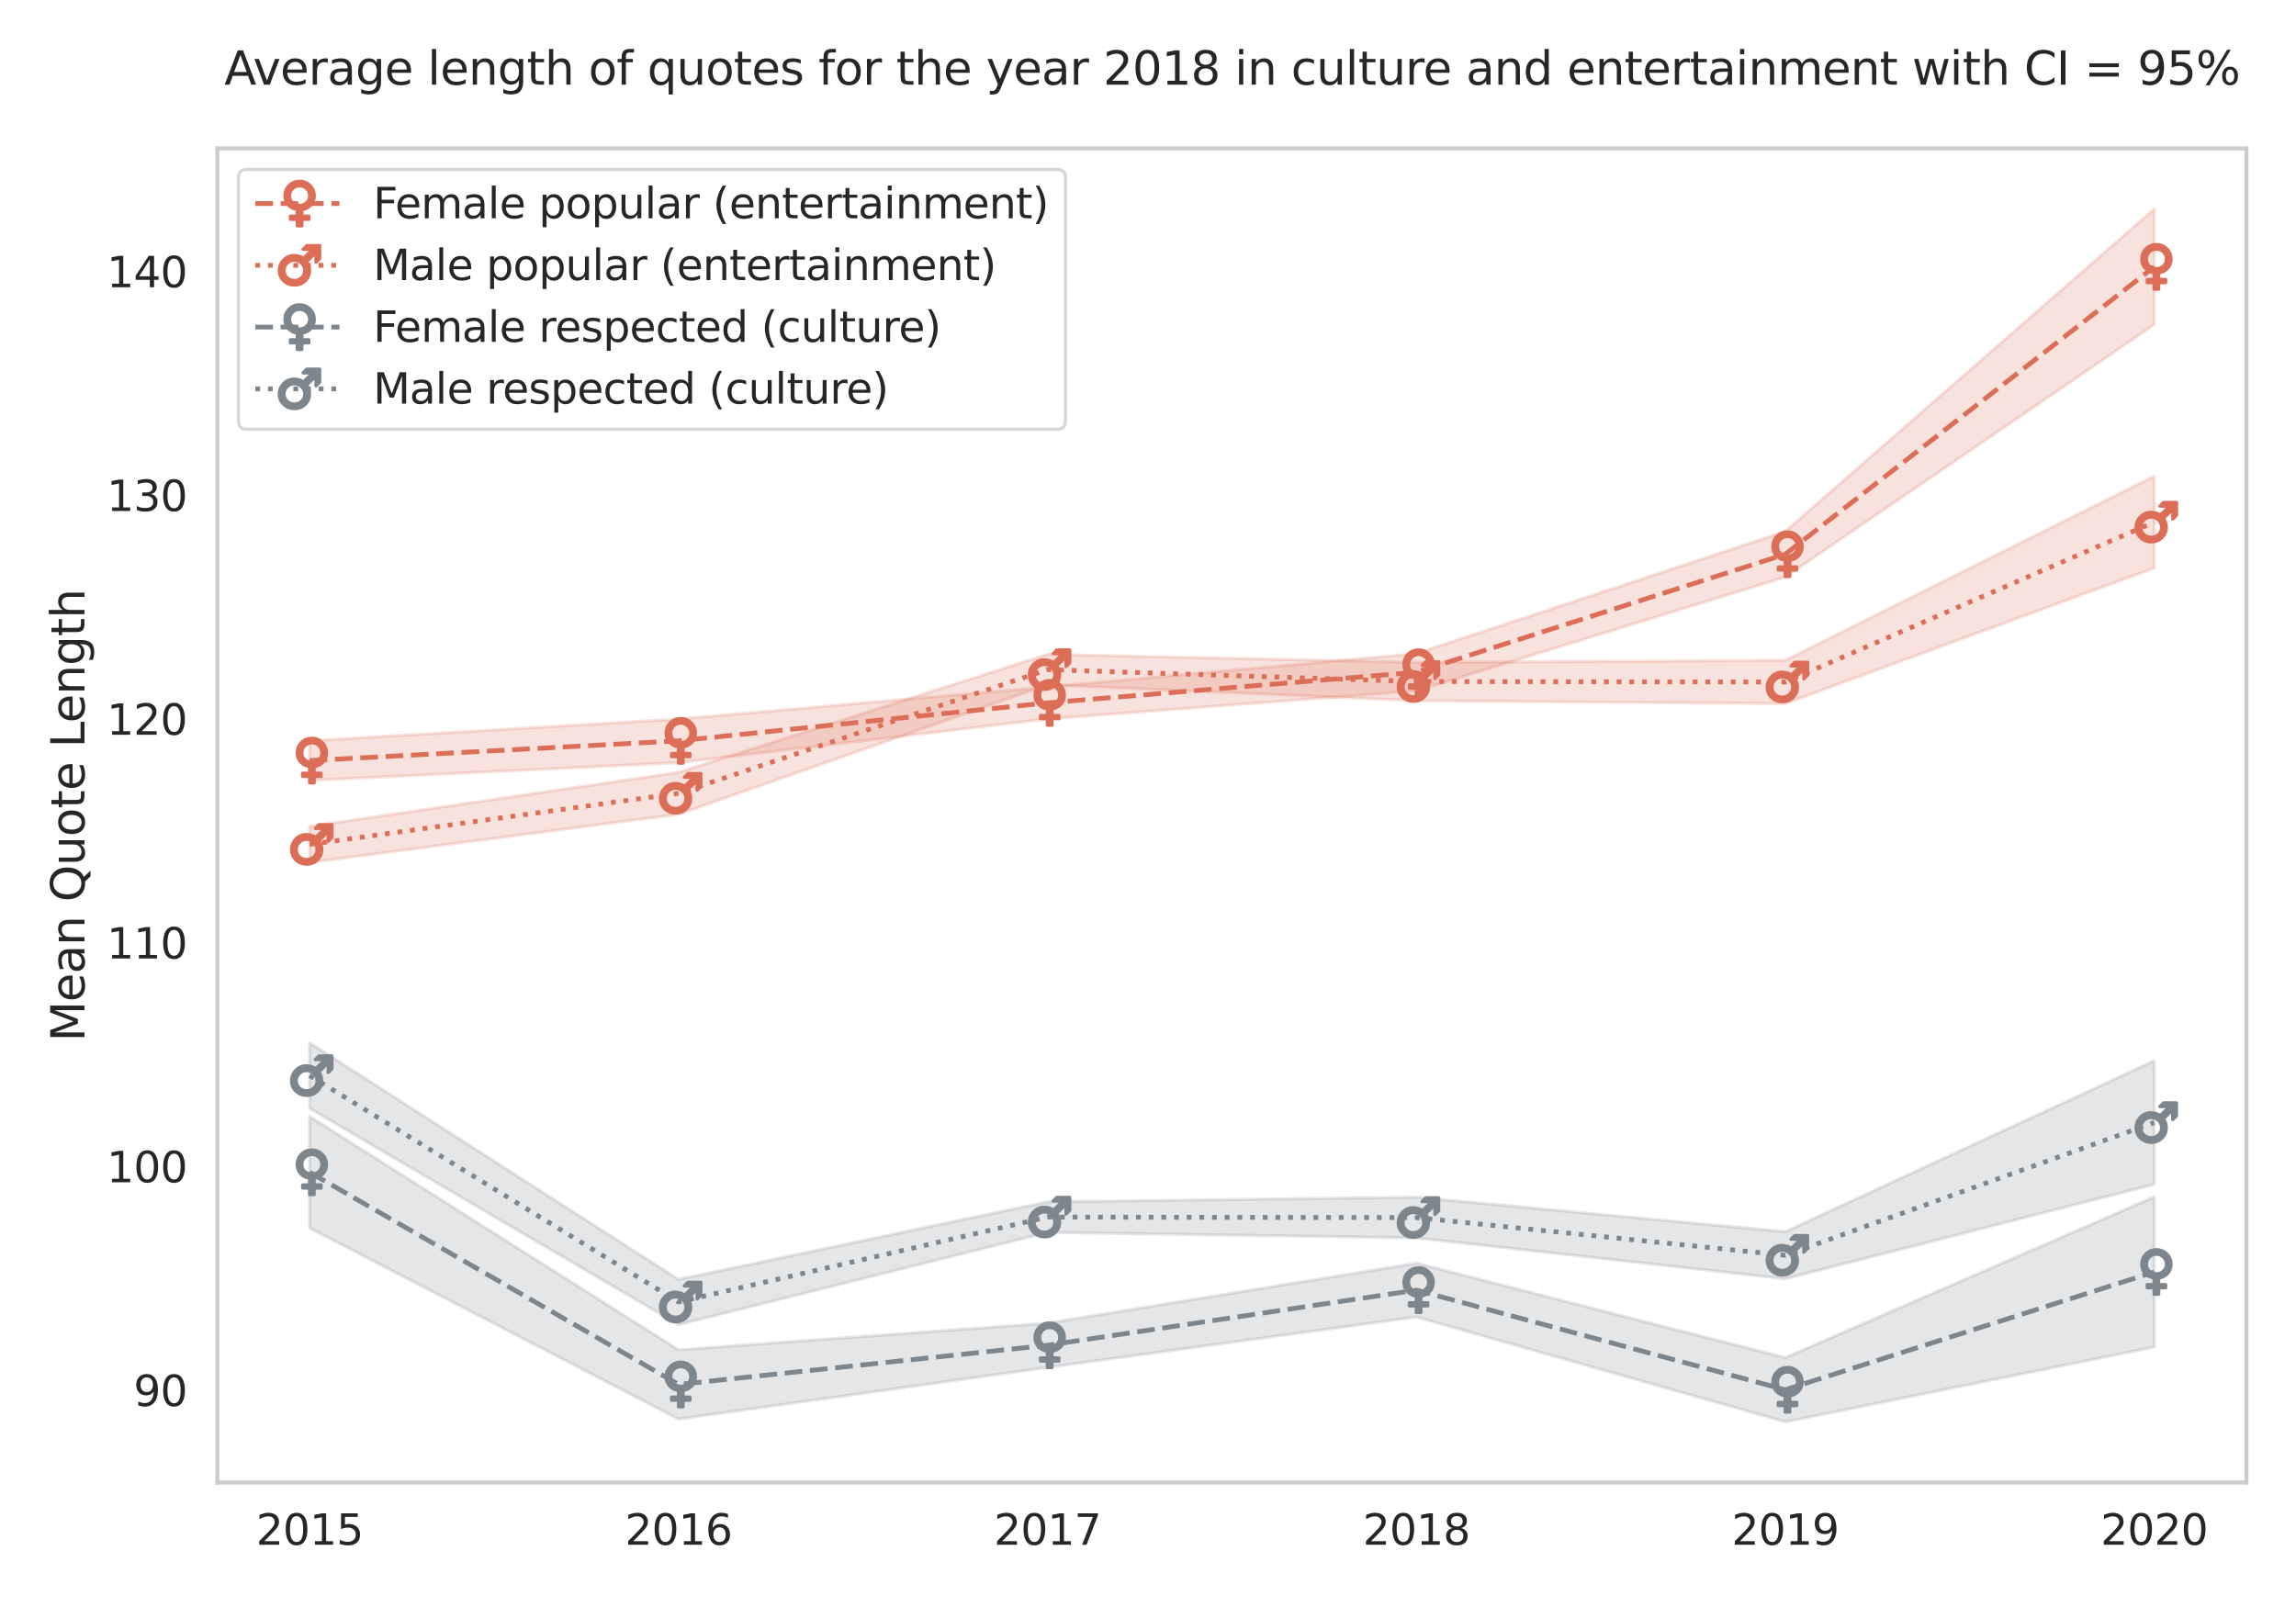 <?xml version="1.0" encoding="utf-8" standalone="no"?>
<!DOCTYPE svg PUBLIC "-//W3C//DTD SVG 1.1//EN"
  "http://www.w3.org/Graphics/SVG/1.1/DTD/svg11.dtd">
<svg height="504pt" version="1.1" viewBox="0 0 720 504" width="720pt" xmlns="http://www.w3.org/2000/svg" xmlns:xlink="http://www.w3.org/1999/xlink">
 <defs>
  <style type="text/css">*{stroke-linecap:butt;stroke-linejoin:round;}</style>
 </defs>
 <g id="figure_1">
  <g id="patch_1">
   <path d="M 0 504 
L 720 504 
L 720 0 
L 0 0 
z
" style="fill:#ffffff;"/>
  </g>
  <g id="axes_1">
   <g id="patch_2">
    <path d="M 68.177 464.948 
L 704.448 464.948 
L 704.448 46.552 
L 68.177 46.552 
z
" style="fill:#ffffff;"/>
   </g>
   <g id="matplotlib.axis_1">
    <g id="xtick_1">
     <g id="text_1">
      <!-- 2015 -->
      <g style="fill:#262626;" transform="translate(80.301 484.478)scale(0.132 -0.132)">
       <defs>
        <path d="M 1228 531 
L 3431 531 
L 3431 0 
L 469 0 
L 469 531 
Q 828 903 1448 1529 
Q 2069 2156 2228 2338 
Q 2531 2678 2651 2914 
Q 2772 3150 2772 3378 
Q 2772 3750 2511 3984 
Q 2250 4219 1831 4219 
Q 1534 4219 1204 4116 
Q 875 4013 500 3803 
L 500 4441 
Q 881 4594 1212 4672 
Q 1544 4750 1819 4750 
Q 2544 4750 2975 4387 
Q 3406 4025 3406 3419 
Q 3406 3131 3298 2873 
Q 3191 2616 2906 2266 
Q 2828 2175 2409 1742 
Q 1991 1309 1228 531 
z
" id="DejaVuSans-32" transform="scale(0.016)"/>
        <path d="M 2034 4250 
Q 1547 4250 1301 3770 
Q 1056 3291 1056 2328 
Q 1056 1369 1301 889 
Q 1547 409 2034 409 
Q 2525 409 2770 889 
Q 3016 1369 3016 2328 
Q 3016 3291 2770 3770 
Q 2525 4250 2034 4250 
z
M 2034 4750 
Q 2819 4750 3233 4129 
Q 3647 3509 3647 2328 
Q 3647 1150 3233 529 
Q 2819 -91 2034 -91 
Q 1250 -91 836 529 
Q 422 1150 422 2328 
Q 422 3509 836 4129 
Q 1250 4750 2034 4750 
z
" id="DejaVuSans-30" transform="scale(0.016)"/>
        <path d="M 794 531 
L 1825 531 
L 1825 4091 
L 703 3866 
L 703 4441 
L 1819 4666 
L 2450 4666 
L 2450 531 
L 3481 531 
L 3481 0 
L 794 0 
L 794 531 
z
" id="DejaVuSans-31" transform="scale(0.016)"/>
        <path d="M 691 4666 
L 3169 4666 
L 3169 4134 
L 1269 4134 
L 1269 2991 
Q 1406 3038 1543 3061 
Q 1681 3084 1819 3084 
Q 2600 3084 3056 2656 
Q 3513 2228 3513 1497 
Q 3513 744 3044 326 
Q 2575 -91 1722 -91 
Q 1428 -91 1123 -41 
Q 819 9 494 109 
L 494 744 
Q 775 591 1075 516 
Q 1375 441 1709 441 
Q 2250 441 2565 725 
Q 2881 1009 2881 1497 
Q 2881 1984 2565 2268 
Q 2250 2553 1709 2553 
Q 1456 2553 1204 2497 
Q 953 2441 691 2322 
L 691 4666 
z
" id="DejaVuSans-35" transform="scale(0.016)"/>
       </defs>
       <use xlink:href="#DejaVuSans-32"/>
       <use x="63.623" xlink:href="#DejaVuSans-30"/>
       <use x="127.246" xlink:href="#DejaVuSans-31"/>
       <use x="190.869" xlink:href="#DejaVuSans-35"/>
      </g>
     </g>
    </g>
    <g id="xtick_2">
     <g id="text_2">
      <!-- 2016 -->
      <g style="fill:#262626;" transform="translate(195.987 484.478)scale(0.132 -0.132)">
       <defs>
        <path d="M 2113 2584 
Q 1688 2584 1439 2293 
Q 1191 2003 1191 1497 
Q 1191 994 1439 701 
Q 1688 409 2113 409 
Q 2538 409 2786 701 
Q 3034 994 3034 1497 
Q 3034 2003 2786 2293 
Q 2538 2584 2113 2584 
z
M 3366 4563 
L 3366 3988 
Q 3128 4100 2886 4159 
Q 2644 4219 2406 4219 
Q 1781 4219 1451 3797 
Q 1122 3375 1075 2522 
Q 1259 2794 1537 2939 
Q 1816 3084 2150 3084 
Q 2853 3084 3261 2657 
Q 3669 2231 3669 1497 
Q 3669 778 3244 343 
Q 2819 -91 2113 -91 
Q 1303 -91 875 529 
Q 447 1150 447 2328 
Q 447 3434 972 4092 
Q 1497 4750 2381 4750 
Q 2619 4750 2861 4703 
Q 3103 4656 3366 4563 
z
" id="DejaVuSans-36" transform="scale(0.016)"/>
       </defs>
       <use xlink:href="#DejaVuSans-32"/>
       <use x="63.623" xlink:href="#DejaVuSans-30"/>
       <use x="127.246" xlink:href="#DejaVuSans-31"/>
       <use x="190.869" xlink:href="#DejaVuSans-36"/>
      </g>
     </g>
    </g>
    <g id="xtick_3">
     <g id="text_3">
      <!-- 2017 -->
      <g style="fill:#262626;" transform="translate(311.673 484.478)scale(0.132 -0.132)">
       <defs>
        <path d="M 525 4666 
L 3525 4666 
L 3525 4397 
L 1831 0 
L 1172 0 
L 2766 4134 
L 525 4134 
L 525 4666 
z
" id="DejaVuSans-37" transform="scale(0.016)"/>
       </defs>
       <use xlink:href="#DejaVuSans-32"/>
       <use x="63.623" xlink:href="#DejaVuSans-30"/>
       <use x="127.246" xlink:href="#DejaVuSans-31"/>
       <use x="190.869" xlink:href="#DejaVuSans-37"/>
      </g>
     </g>
    </g>
    <g id="xtick_4">
     <g id="text_4">
      <!-- 2018 -->
      <g style="fill:#262626;" transform="translate(427.358 484.478)scale(0.132 -0.132)">
       <defs>
        <path d="M 2034 2216 
Q 1584 2216 1326 1975 
Q 1069 1734 1069 1313 
Q 1069 891 1326 650 
Q 1584 409 2034 409 
Q 2484 409 2743 651 
Q 3003 894 3003 1313 
Q 3003 1734 2745 1975 
Q 2488 2216 2034 2216 
z
M 1403 2484 
Q 997 2584 770 2862 
Q 544 3141 544 3541 
Q 544 4100 942 4425 
Q 1341 4750 2034 4750 
Q 2731 4750 3128 4425 
Q 3525 4100 3525 3541 
Q 3525 3141 3298 2862 
Q 3072 2584 2669 2484 
Q 3125 2378 3379 2068 
Q 3634 1759 3634 1313 
Q 3634 634 3220 271 
Q 2806 -91 2034 -91 
Q 1263 -91 848 271 
Q 434 634 434 1313 
Q 434 1759 690 2068 
Q 947 2378 1403 2484 
z
M 1172 3481 
Q 1172 3119 1398 2916 
Q 1625 2713 2034 2713 
Q 2441 2713 2670 2916 
Q 2900 3119 2900 3481 
Q 2900 3844 2670 4047 
Q 2441 4250 2034 4250 
Q 1625 4250 1398 4047 
Q 1172 3844 1172 3481 
z
" id="DejaVuSans-38" transform="scale(0.016)"/>
       </defs>
       <use xlink:href="#DejaVuSans-32"/>
       <use x="63.623" xlink:href="#DejaVuSans-30"/>
       <use x="127.246" xlink:href="#DejaVuSans-31"/>
       <use x="190.869" xlink:href="#DejaVuSans-38"/>
      </g>
     </g>
    </g>
    <g id="xtick_5">
     <g id="text_5">
      <!-- 2019 -->
      <g style="fill:#262626;" transform="translate(543.044 484.478)scale(0.132 -0.132)">
       <defs>
        <path d="M 703 97 
L 703 672 
Q 941 559 1184 500 
Q 1428 441 1663 441 
Q 2288 441 2617 861 
Q 2947 1281 2994 2138 
Q 2813 1869 2534 1725 
Q 2256 1581 1919 1581 
Q 1219 1581 811 2004 
Q 403 2428 403 3163 
Q 403 3881 828 4315 
Q 1253 4750 1959 4750 
Q 2769 4750 3195 4129 
Q 3622 3509 3622 2328 
Q 3622 1225 3098 567 
Q 2575 -91 1691 -91 
Q 1453 -91 1209 -44 
Q 966 3 703 97 
z
M 1959 2075 
Q 2384 2075 2632 2365 
Q 2881 2656 2881 3163 
Q 2881 3666 2632 3958 
Q 2384 4250 1959 4250 
Q 1534 4250 1286 3958 
Q 1038 3666 1038 3163 
Q 1038 2656 1286 2365 
Q 1534 2075 1959 2075 
z
" id="DejaVuSans-39" transform="scale(0.016)"/>
       </defs>
       <use xlink:href="#DejaVuSans-32"/>
       <use x="63.623" xlink:href="#DejaVuSans-30"/>
       <use x="127.246" xlink:href="#DejaVuSans-31"/>
       <use x="190.869" xlink:href="#DejaVuSans-39"/>
      </g>
     </g>
    </g>
    <g id="xtick_6">
     <g id="text_6">
      <!-- 2020 -->
      <g style="fill:#262626;" transform="translate(658.73 484.478)scale(0.132 -0.132)">
       <use xlink:href="#DejaVuSans-32"/>
       <use x="63.623" xlink:href="#DejaVuSans-30"/>
       <use x="127.246" xlink:href="#DejaVuSans-32"/>
       <use x="190.869" xlink:href="#DejaVuSans-30"/>
      </g>
     </g>
    </g>
   </g>
   <g id="matplotlib.axis_2">
    <g id="ytick_1">
     <g id="text_7">
      <!-- 90 -->
      <g style="fill:#262626;" transform="translate(41.88 440.969)scale(0.132 -0.132)">
       <use xlink:href="#DejaVuSans-39"/>
       <use x="63.623" xlink:href="#DejaVuSans-30"/>
      </g>
     </g>
    </g>
    <g id="ytick_2">
     <g id="text_8">
      <!-- 100 -->
      <g style="fill:#262626;" transform="translate(33.481 370.793)scale(0.132 -0.132)">
       <use xlink:href="#DejaVuSans-31"/>
       <use x="63.623" xlink:href="#DejaVuSans-30"/>
       <use x="127.246" xlink:href="#DejaVuSans-30"/>
      </g>
     </g>
    </g>
    <g id="ytick_3">
     <g id="text_9">
      <!-- 110 -->
      <g style="fill:#262626;" transform="translate(33.481 300.618)scale(0.132 -0.132)">
       <use xlink:href="#DejaVuSans-31"/>
       <use x="63.623" xlink:href="#DejaVuSans-31"/>
       <use x="127.246" xlink:href="#DejaVuSans-30"/>
      </g>
     </g>
    </g>
    <g id="ytick_4">
     <g id="text_10">
      <!-- 120 -->
      <g style="fill:#262626;" transform="translate(33.481 230.442)scale(0.132 -0.132)">
       <use xlink:href="#DejaVuSans-31"/>
       <use x="63.623" xlink:href="#DejaVuSans-32"/>
       <use x="127.246" xlink:href="#DejaVuSans-30"/>
      </g>
     </g>
    </g>
    <g id="ytick_5">
     <g id="text_11">
      <!-- 130 -->
      <g style="fill:#262626;" transform="translate(33.481 160.267)scale(0.132 -0.132)">
       <defs>
        <path d="M 2597 2516 
Q 3050 2419 3304 2112 
Q 3559 1806 3559 1356 
Q 3559 666 3084 287 
Q 2609 -91 1734 -91 
Q 1441 -91 1130 -33 
Q 819 25 488 141 
L 488 750 
Q 750 597 1062 519 
Q 1375 441 1716 441 
Q 2309 441 2620 675 
Q 2931 909 2931 1356 
Q 2931 1769 2642 2001 
Q 2353 2234 1838 2234 
L 1294 2234 
L 1294 2753 
L 1863 2753 
Q 2328 2753 2575 2939 
Q 2822 3125 2822 3475 
Q 2822 3834 2567 4026 
Q 2313 4219 1838 4219 
Q 1578 4219 1281 4162 
Q 984 4106 628 3988 
L 628 4550 
Q 988 4650 1302 4700 
Q 1616 4750 1894 4750 
Q 2613 4750 3031 4423 
Q 3450 4097 3450 3541 
Q 3450 3153 3228 2886 
Q 3006 2619 2597 2516 
z
" id="DejaVuSans-33" transform="scale(0.016)"/>
       </defs>
       <use xlink:href="#DejaVuSans-31"/>
       <use x="63.623" xlink:href="#DejaVuSans-33"/>
       <use x="127.246" xlink:href="#DejaVuSans-30"/>
      </g>
     </g>
    </g>
    <g id="ytick_6">
     <g id="text_12">
      <!-- 140 -->
      <g style="fill:#262626;" transform="translate(33.481 90.091)scale(0.132 -0.132)">
       <defs>
        <path d="M 2419 4116 
L 825 1625 
L 2419 1625 
L 2419 4116 
z
M 2253 4666 
L 3047 4666 
L 3047 1625 
L 3713 1625 
L 3713 1100 
L 3047 1100 
L 3047 0 
L 2419 0 
L 2419 1100 
L 313 1100 
L 313 1709 
L 2253 4666 
z
" id="DejaVuSans-34" transform="scale(0.016)"/>
       </defs>
       <use xlink:href="#DejaVuSans-31"/>
       <use x="63.623" xlink:href="#DejaVuSans-34"/>
       <use x="127.246" xlink:href="#DejaVuSans-30"/>
      </g>
     </g>
    </g>
    <g id="text_13">
     <!-- Mean Quote Length -->
     <g style="fill:#262626;" transform="translate(26.487 326.669)rotate(-90)scale(0.144 -0.144)">
      <defs>
       <path d="M 628 4666 
L 1569 4666 
L 2759 1491 
L 3956 4666 
L 4897 4666 
L 4897 0 
L 4281 0 
L 4281 4097 
L 3078 897 
L 2444 897 
L 1241 4097 
L 1241 0 
L 628 0 
L 628 4666 
z
" id="DejaVuSans-4d" transform="scale(0.016)"/>
       <path d="M 3597 1894 
L 3597 1613 
L 953 1613 
Q 991 1019 1311 708 
Q 1631 397 2203 397 
Q 2534 397 2845 478 
Q 3156 559 3463 722 
L 3463 178 
Q 3153 47 2828 -22 
Q 2503 -91 2169 -91 
Q 1331 -91 842 396 
Q 353 884 353 1716 
Q 353 2575 817 3079 
Q 1281 3584 2069 3584 
Q 2775 3584 3186 3129 
Q 3597 2675 3597 1894 
z
M 3022 2063 
Q 3016 2534 2758 2815 
Q 2500 3097 2075 3097 
Q 1594 3097 1305 2825 
Q 1016 2553 972 2059 
L 3022 2063 
z
" id="DejaVuSans-65" transform="scale(0.016)"/>
       <path d="M 2194 1759 
Q 1497 1759 1228 1600 
Q 959 1441 959 1056 
Q 959 750 1161 570 
Q 1363 391 1709 391 
Q 2188 391 2477 730 
Q 2766 1069 2766 1631 
L 2766 1759 
L 2194 1759 
z
M 3341 1997 
L 3341 0 
L 2766 0 
L 2766 531 
Q 2569 213 2275 61 
Q 1981 -91 1556 -91 
Q 1019 -91 701 211 
Q 384 513 384 1019 
Q 384 1609 779 1909 
Q 1175 2209 1959 2209 
L 2766 2209 
L 2766 2266 
Q 2766 2663 2505 2880 
Q 2244 3097 1772 3097 
Q 1472 3097 1187 3025 
Q 903 2953 641 2809 
L 641 3341 
Q 956 3463 1253 3523 
Q 1550 3584 1831 3584 
Q 2591 3584 2966 3190 
Q 3341 2797 3341 1997 
z
" id="DejaVuSans-61" transform="scale(0.016)"/>
       <path d="M 3513 2113 
L 3513 0 
L 2938 0 
L 2938 2094 
Q 2938 2591 2744 2837 
Q 2550 3084 2163 3084 
Q 1697 3084 1428 2787 
Q 1159 2491 1159 1978 
L 1159 0 
L 581 0 
L 581 3500 
L 1159 3500 
L 1159 2956 
Q 1366 3272 1645 3428 
Q 1925 3584 2291 3584 
Q 2894 3584 3203 3211 
Q 3513 2838 3513 2113 
z
" id="DejaVuSans-6e" transform="scale(0.016)"/>
       <path id="DejaVuSans-20" transform="scale(0.016)"/>
       <path d="M 2522 4238 
Q 1834 4238 1429 3725 
Q 1025 3213 1025 2328 
Q 1025 1447 1429 934 
Q 1834 422 2522 422 
Q 3209 422 3611 934 
Q 4013 1447 4013 2328 
Q 4013 3213 3611 3725 
Q 3209 4238 2522 4238 
z
M 3406 84 
L 4238 -825 
L 3475 -825 
L 2784 -78 
Q 2681 -84 2626 -87 
Q 2572 -91 2522 -91 
Q 1538 -91 948 567 
Q 359 1225 359 2328 
Q 359 3434 948 4092 
Q 1538 4750 2522 4750 
Q 3503 4750 4090 4092 
Q 4678 3434 4678 2328 
Q 4678 1516 4351 937 
Q 4025 359 3406 84 
z
" id="DejaVuSans-51" transform="scale(0.016)"/>
       <path d="M 544 1381 
L 544 3500 
L 1119 3500 
L 1119 1403 
Q 1119 906 1312 657 
Q 1506 409 1894 409 
Q 2359 409 2629 706 
Q 2900 1003 2900 1516 
L 2900 3500 
L 3475 3500 
L 3475 0 
L 2900 0 
L 2900 538 
Q 2691 219 2414 64 
Q 2138 -91 1772 -91 
Q 1169 -91 856 284 
Q 544 659 544 1381 
z
M 1991 3584 
L 1991 3584 
z
" id="DejaVuSans-75" transform="scale(0.016)"/>
       <path d="M 1959 3097 
Q 1497 3097 1228 2736 
Q 959 2375 959 1747 
Q 959 1119 1226 758 
Q 1494 397 1959 397 
Q 2419 397 2687 759 
Q 2956 1122 2956 1747 
Q 2956 2369 2687 2733 
Q 2419 3097 1959 3097 
z
M 1959 3584 
Q 2709 3584 3137 3096 
Q 3566 2609 3566 1747 
Q 3566 888 3137 398 
Q 2709 -91 1959 -91 
Q 1206 -91 779 398 
Q 353 888 353 1747 
Q 353 2609 779 3096 
Q 1206 3584 1959 3584 
z
" id="DejaVuSans-6f" transform="scale(0.016)"/>
       <path d="M 1172 4494 
L 1172 3500 
L 2356 3500 
L 2356 3053 
L 1172 3053 
L 1172 1153 
Q 1172 725 1289 603 
Q 1406 481 1766 481 
L 2356 481 
L 2356 0 
L 1766 0 
Q 1100 0 847 248 
Q 594 497 594 1153 
L 594 3053 
L 172 3053 
L 172 3500 
L 594 3500 
L 594 4494 
L 1172 4494 
z
" id="DejaVuSans-74" transform="scale(0.016)"/>
       <path d="M 628 4666 
L 1259 4666 
L 1259 531 
L 3531 531 
L 3531 0 
L 628 0 
L 628 4666 
z
" id="DejaVuSans-4c" transform="scale(0.016)"/>
       <path d="M 2906 1791 
Q 2906 2416 2648 2759 
Q 2391 3103 1925 3103 
Q 1463 3103 1205 2759 
Q 947 2416 947 1791 
Q 947 1169 1205 825 
Q 1463 481 1925 481 
Q 2391 481 2648 825 
Q 2906 1169 2906 1791 
z
M 3481 434 
Q 3481 -459 3084 -895 
Q 2688 -1331 1869 -1331 
Q 1566 -1331 1297 -1286 
Q 1028 -1241 775 -1147 
L 775 -588 
Q 1028 -725 1275 -790 
Q 1522 -856 1778 -856 
Q 2344 -856 2625 -561 
Q 2906 -266 2906 331 
L 2906 616 
Q 2728 306 2450 153 
Q 2172 0 1784 0 
Q 1141 0 747 490 
Q 353 981 353 1791 
Q 353 2603 747 3093 
Q 1141 3584 1784 3584 
Q 2172 3584 2450 3431 
Q 2728 3278 2906 2969 
L 2906 3500 
L 3481 3500 
L 3481 434 
z
" id="DejaVuSans-67" transform="scale(0.016)"/>
       <path d="M 3513 2113 
L 3513 0 
L 2938 0 
L 2938 2094 
Q 2938 2591 2744 2837 
Q 2550 3084 2163 3084 
Q 1697 3084 1428 2787 
Q 1159 2491 1159 1978 
L 1159 0 
L 581 0 
L 581 4863 
L 1159 4863 
L 1159 2956 
Q 1366 3272 1645 3428 
Q 1925 3584 2291 3584 
Q 2894 3584 3203 3211 
Q 3513 2838 3513 2113 
z
" id="DejaVuSans-68" transform="scale(0.016)"/>
      </defs>
      <use xlink:href="#DejaVuSans-4d"/>
      <use x="86.279" xlink:href="#DejaVuSans-65"/>
      <use x="147.803" xlink:href="#DejaVuSans-61"/>
      <use x="209.082" xlink:href="#DejaVuSans-6e"/>
      <use x="272.461" xlink:href="#DejaVuSans-20"/>
      <use x="304.248" xlink:href="#DejaVuSans-51"/>
      <use x="382.959" xlink:href="#DejaVuSans-75"/>
      <use x="446.338" xlink:href="#DejaVuSans-6f"/>
      <use x="507.52" xlink:href="#DejaVuSans-74"/>
      <use x="546.729" xlink:href="#DejaVuSans-65"/>
      <use x="608.252" xlink:href="#DejaVuSans-20"/>
      <use x="640.039" xlink:href="#DejaVuSans-4c"/>
      <use x="694.002" xlink:href="#DejaVuSans-65"/>
      <use x="755.525" xlink:href="#DejaVuSans-6e"/>
      <use x="818.904" xlink:href="#DejaVuSans-67"/>
      <use x="882.381" xlink:href="#DejaVuSans-74"/>
      <use x="921.59" xlink:href="#DejaVuSans-68"/>
     </g>
    </g>
   </g>
   <g id="PolyCollection_1">
    <defs>
     <path d="M 97.098 -271.675 
L 97.098 -259.239 
L 212.784 -264.824 
L 328.47 -278.532 
L 444.155 -287.318 
L 559.841 -323.022 
L 675.527 -402.181 
L 675.527 -438.43 
L 675.527 -438.43 
L 559.841 -337.325 
L 444.155 -299.005 
L 328.47 -288.574 
L 212.784 -278.476 
L 97.098 -271.675 
z
" id="mfec7621e6f" style="stroke:#dc6e57;stroke-opacity:0.2;"/>
    </defs>
    <g clip-path="url(#p3d91382ea1)">
     <use style="fill:#dc6e57;fill-opacity:0.2;stroke:#dc6e57;stroke-opacity:0.2;" x="0" xlink:href="#mfec7621e6f" y="504"/>
    </g>
   </g>
   <g id="PolyCollection_2">
    <defs>
     <path d="M 97.098 -244.818 
L 97.098 -233.525 
L 212.784 -248.626 
L 328.47 -289.212 
L 444.155 -284.248 
L 559.841 -283.336 
L 675.527 -325.86 
L 675.527 -354.624 
L 675.527 -354.624 
L 559.841 -296.877 
L 444.155 -296.263 
L 328.47 -298.762 
L 212.784 -261.76 
L 97.098 -244.818 
z
" id="m653ea9a251" style="stroke:#dc6e57;stroke-opacity:0.2;"/>
    </defs>
    <g clip-path="url(#p3d91382ea1)">
     <use style="fill:#dc6e57;fill-opacity:0.2;stroke:#dc6e57;stroke-opacity:0.2;" x="0" xlink:href="#m653ea9a251" y="504"/>
    </g>
   </g>
   <g id="PolyCollection_3">
    <defs>
     <path d="M 97.098 -153.812 
L 97.098 -118.866 
L 212.784 -58.95 
L 328.47 -75.148 
L 444.155 -90.962 
L 559.841 -58.07 
L 675.527 -81.526 
L 675.527 -128.607 
L 675.527 -128.607 
L 559.841 -78.186 
L 444.155 -107.799 
L 328.47 -89.023 
L 212.784 -80.649 
L 97.098 -153.812 
z
" id="m9801069c33" style="stroke:#7d858d;stroke-opacity:0.2;"/>
    </defs>
    <g clip-path="url(#p3d91382ea1)">
     <use style="fill:#7d858d;fill-opacity:0.2;stroke:#7d858d;stroke-opacity:0.2;" x="0" xlink:href="#m9801069c33" y="504"/>
    </g>
   </g>
   <g id="PolyCollection_4">
    <defs>
     <path d="M 97.098 -176.917 
L 97.098 -156.387 
L 212.784 -88.571 
L 328.47 -117.497 
L 444.155 -115.763 
L 559.841 -102.929 
L 675.527 -132.551 
L 675.527 -171.296 
L 675.527 -171.296 
L 559.841 -117.682 
L 444.155 -128.51 
L 328.47 -127.076 
L 212.784 -102.728 
L 97.098 -176.917 
z
" id="md9f724181f" style="stroke:#7d858d;stroke-opacity:0.2;"/>
    </defs>
    <g clip-path="url(#p3d91382ea1)">
     <use style="fill:#7d858d;fill-opacity:0.2;stroke:#7d858d;stroke-opacity:0.2;" x="0" xlink:href="#md9f724181f" y="504"/>
    </g>
   </g>
   <g id="line2d_1">
    <path clip-path="url(#p3d91382ea1)" d="M 97.098 238.543 
L 212.784 232.35 
L 328.47 220.447 
L 444.155 210.838 
L 559.841 173.826 
L 675.527 83.694 
" style="fill:none;stroke:#dc6e57;stroke-dasharray:5.55,2.4;stroke-dashoffset:0;stroke-width:1.5;"/>
    <defs>
     <path d="M 0.698 -5.573 
Q -0.611 -5.573 -1.533 -4.662 
Q -2.455 -3.753 -2.455 -2.446 
Q -2.455 -1.146 -1.533 -0.283 
Q -0.611 0.577 0.698 0.577 
Q 1.982 0.577 2.914 -0.283 
Q 3.848 -1.146 3.848 -2.446 
Q 3.848 -3.753 2.914 -4.662 
Q 1.982 -5.573 0.698 -5.573 
z
M -2.541 0.705 
Q -3.889 -0.546 -3.889 -2.446 
Q -3.889 -4.353 -2.549 -5.675 
Q -1.209 -7 0.698 -7 
Q 2.58 -7 3.933 -5.675 
Q 5.286 -4.353 5.286 -2.446 
Q 5.286 -0.539 3.938 0.705 
Q 2.853 1.71 1.416 1.853 
L 1.416 3.96 
L 3.586 3.96 
L 3.586 4.95 
L 1.416 4.95 
L 1.416 7 
L -0.019 7 
L -0.019 4.95 
L -2.189 4.95 
L -2.189 3.96 
L -0.019 3.96 
L -0.019 1.846 
Q -1.464 1.71 -2.541 0.705 
z
" id="mc2e5189881" style="stroke:#dc6e57;"/>
    </defs>
    <g clip-path="url(#p3d91382ea1)">
     <use style="fill:#dc6e57;stroke:#dc6e57;" x="97.098" xlink:href="#mc2e5189881" y="238.543"/>
     <use style="fill:#dc6e57;stroke:#dc6e57;" x="212.784" xlink:href="#mc2e5189881" y="232.35"/>
     <use style="fill:#dc6e57;stroke:#dc6e57;" x="328.47" xlink:href="#mc2e5189881" y="220.447"/>
     <use style="fill:#dc6e57;stroke:#dc6e57;" x="444.155" xlink:href="#mc2e5189881" y="210.838"/>
     <use style="fill:#dc6e57;stroke:#dc6e57;" x="559.841" xlink:href="#mc2e5189881" y="173.826"/>
     <use style="fill:#dc6e57;stroke:#dc6e57;" x="675.527" xlink:href="#mc2e5189881" y="83.694"/>
    </g>
   </g>
   <g id="line2d_2">
    <path clip-path="url(#p3d91382ea1)" d="M 97.098 264.829 
L 212.784 248.807 
L 328.47 210.013 
L 444.155 213.745 
L 559.841 213.893 
L 675.527 163.758 
" style="fill:none;stroke:#dc6e57;stroke-dasharray:1.5,2.475;stroke-dashoffset:0;stroke-width:1.5;"/>
    <defs>
     <path d="M -0.935 -1.606 
Q -2.283 -1.606 -3.234 -0.666 
Q -4.185 0.271 -4.185 1.622 
Q -4.185 2.971 -3.234 3.861 
Q -2.283 4.748 -0.935 4.748 
Q 0.39 4.748 1.354 3.861 
Q 2.318 2.971 2.318 1.622 
Q 2.318 0.271 1.354 -0.666 
Q 0.39 -1.606 -0.935 -1.606 
z
M 2.457 4.838 
Q 1.074 6.189 -0.935 6.189 
Q -2.868 6.189 -4.269 4.885 
Q -5.667 3.579 -5.667 1.62 
Q -5.667 -0.34 -4.248 -1.741 
Q -2.828 -3.144 -0.935 -3.071 
Q 0.943 -3.005 1.865 -2.157 
L 4.835 -5.022 
L 1.78 -5.022 
L 2.934 -6.189 
L 7 -6.189 
L 7 -2.141 
L 5.823 -0.964 
L 5.823 -4.035 
L 2.876 -1.169 
Q 3.798 0.032 3.798 1.62 
Q 3.798 3.529 2.457 4.838 
z
" id="mfda1c18167" style="stroke:#dc6e57;"/>
    </defs>
    <g clip-path="url(#p3d91382ea1)">
     <use style="fill:#dc6e57;stroke:#dc6e57;" x="97.098" xlink:href="#mfda1c18167" y="264.829"/>
     <use style="fill:#dc6e57;stroke:#dc6e57;" x="212.784" xlink:href="#mfda1c18167" y="248.807"/>
     <use style="fill:#dc6e57;stroke:#dc6e57;" x="328.47" xlink:href="#mfda1c18167" y="210.013"/>
     <use style="fill:#dc6e57;stroke:#dc6e57;" x="444.155" xlink:href="#mfda1c18167" y="213.745"/>
     <use style="fill:#dc6e57;stroke:#dc6e57;" x="559.841" xlink:href="#mfda1c18167" y="213.893"/>
     <use style="fill:#dc6e57;stroke:#dc6e57;" x="675.527" xlink:href="#mfda1c18167" y="163.758"/>
    </g>
   </g>
   <g id="line2d_3">
    <path clip-path="url(#p3d91382ea1)" d="M 97.098 367.661 
L 212.784 434.2 
L 328.47 421.915 
L 444.155 404.619 
L 559.841 435.872 
L 675.527 398.934 
" style="fill:none;stroke:#7d858d;stroke-dasharray:5.55,2.4;stroke-dashoffset:0;stroke-width:1.5;"/>
    <defs>
     <path d="M 0.698 -5.573 
Q -0.611 -5.573 -1.533 -4.662 
Q -2.455 -3.753 -2.455 -2.446 
Q -2.455 -1.146 -1.533 -0.283 
Q -0.611 0.577 0.698 0.577 
Q 1.982 0.577 2.914 -0.283 
Q 3.848 -1.146 3.848 -2.446 
Q 3.848 -3.753 2.914 -4.662 
Q 1.982 -5.573 0.698 -5.573 
z
M -2.541 0.705 
Q -3.889 -0.546 -3.889 -2.446 
Q -3.889 -4.353 -2.549 -5.675 
Q -1.209 -7 0.698 -7 
Q 2.58 -7 3.933 -5.675 
Q 5.286 -4.353 5.286 -2.446 
Q 5.286 -0.539 3.938 0.705 
Q 2.853 1.71 1.416 1.853 
L 1.416 3.96 
L 3.586 3.96 
L 3.586 4.95 
L 1.416 4.95 
L 1.416 7 
L -0.019 7 
L -0.019 4.95 
L -2.189 4.95 
L -2.189 3.96 
L -0.019 3.96 
L -0.019 1.846 
Q -1.464 1.71 -2.541 0.705 
z
" id="m417129012d" style="stroke:#7d858d;"/>
    </defs>
    <g clip-path="url(#p3d91382ea1)">
     <use style="fill:#7d858d;stroke:#7d858d;" x="97.098" xlink:href="#m417129012d" y="367.661"/>
     <use style="fill:#7d858d;stroke:#7d858d;" x="212.784" xlink:href="#m417129012d" y="434.2"/>
     <use style="fill:#7d858d;stroke:#7d858d;" x="328.47" xlink:href="#m417129012d" y="421.915"/>
     <use style="fill:#7d858d;stroke:#7d858d;" x="444.155" xlink:href="#m417129012d" y="404.619"/>
     <use style="fill:#7d858d;stroke:#7d858d;" x="559.841" xlink:href="#m417129012d" y="435.872"/>
     <use style="fill:#7d858d;stroke:#7d858d;" x="675.527" xlink:href="#m417129012d" y="398.934"/>
    </g>
   </g>
   <g id="line2d_4">
    <path clip-path="url(#p3d91382ea1)" d="M 97.098 337.348 
L 212.784 408.35 
L 328.47 381.714 
L 444.155 381.864 
L 559.841 393.694 
L 675.527 352.077 
" style="fill:none;stroke:#7d858d;stroke-dasharray:1.5,2.475;stroke-dashoffset:0;stroke-width:1.5;"/>
    <defs>
     <path d="M -0.935 -1.606 
Q -2.283 -1.606 -3.234 -0.666 
Q -4.185 0.271 -4.185 1.622 
Q -4.185 2.971 -3.234 3.861 
Q -2.283 4.748 -0.935 4.748 
Q 0.39 4.748 1.354 3.861 
Q 2.318 2.971 2.318 1.622 
Q 2.318 0.271 1.354 -0.666 
Q 0.39 -1.606 -0.935 -1.606 
z
M 2.457 4.838 
Q 1.074 6.189 -0.935 6.189 
Q -2.868 6.189 -4.269 4.885 
Q -5.667 3.579 -5.667 1.62 
Q -5.667 -0.34 -4.248 -1.741 
Q -2.828 -3.144 -0.935 -3.071 
Q 0.943 -3.005 1.865 -2.157 
L 4.835 -5.022 
L 1.78 -5.022 
L 2.934 -6.189 
L 7 -6.189 
L 7 -2.141 
L 5.823 -0.964 
L 5.823 -4.035 
L 2.876 -1.169 
Q 3.798 0.032 3.798 1.62 
Q 3.798 3.529 2.457 4.838 
z
" id="m43326bd7a2" style="stroke:#7d858d;"/>
    </defs>
    <g clip-path="url(#p3d91382ea1)">
     <use style="fill:#7d858d;stroke:#7d858d;" x="97.098" xlink:href="#m43326bd7a2" y="337.348"/>
     <use style="fill:#7d858d;stroke:#7d858d;" x="212.784" xlink:href="#m43326bd7a2" y="408.35"/>
     <use style="fill:#7d858d;stroke:#7d858d;" x="328.47" xlink:href="#m43326bd7a2" y="381.714"/>
     <use style="fill:#7d858d;stroke:#7d858d;" x="444.155" xlink:href="#m43326bd7a2" y="381.864"/>
     <use style="fill:#7d858d;stroke:#7d858d;" x="559.841" xlink:href="#m43326bd7a2" y="393.694"/>
     <use style="fill:#7d858d;stroke:#7d858d;" x="675.527" xlink:href="#m43326bd7a2" y="352.077"/>
    </g>
   </g>
   <g id="patch_3">
    <path d="M 68.177 464.948 
L 68.177 46.552 
" style="fill:none;stroke:#cccccc;stroke-linecap:square;stroke-linejoin:miter;stroke-width:1.25;"/>
   </g>
   <g id="patch_4">
    <path d="M 704.448 464.948 
L 704.448 46.552 
" style="fill:none;stroke:#cccccc;stroke-linecap:square;stroke-linejoin:miter;stroke-width:1.25;"/>
   </g>
   <g id="patch_5">
    <path d="M 68.177 464.948 
L 704.448 464.948 
" style="fill:none;stroke:#cccccc;stroke-linecap:square;stroke-linejoin:miter;stroke-width:1.25;"/>
   </g>
   <g id="patch_6">
    <path d="M 68.177 46.552 
L 704.448 46.552 
" style="fill:none;stroke:#cccccc;stroke-linecap:square;stroke-linejoin:miter;stroke-width:1.25;"/>
   </g>
   <g id="text_14">
    <!-- Average length of quotes for the year 2018 in culture and entertainment with CI = 95% -->
    <g style="fill:#262626;" transform="translate(70.344 26.552)scale(0.144 -0.144)">
     <defs>
      <path d="M 2188 4044 
L 1331 1722 
L 3047 1722 
L 2188 4044 
z
M 1831 4666 
L 2547 4666 
L 4325 0 
L 3669 0 
L 3244 1197 
L 1141 1197 
L 716 0 
L 50 0 
L 1831 4666 
z
" id="DejaVuSans-41" transform="scale(0.016)"/>
      <path d="M 191 3500 
L 800 3500 
L 1894 563 
L 2988 3500 
L 3597 3500 
L 2284 0 
L 1503 0 
L 191 3500 
z
" id="DejaVuSans-76" transform="scale(0.016)"/>
      <path d="M 2631 2963 
Q 2534 3019 2420 3045 
Q 2306 3072 2169 3072 
Q 1681 3072 1420 2755 
Q 1159 2438 1159 1844 
L 1159 0 
L 581 0 
L 581 3500 
L 1159 3500 
L 1159 2956 
Q 1341 3275 1631 3429 
Q 1922 3584 2338 3584 
Q 2397 3584 2469 3576 
Q 2541 3569 2628 3553 
L 2631 2963 
z
" id="DejaVuSans-72" transform="scale(0.016)"/>
      <path d="M 603 4863 
L 1178 4863 
L 1178 0 
L 603 0 
L 603 4863 
z
" id="DejaVuSans-6c" transform="scale(0.016)"/>
      <path d="M 2375 4863 
L 2375 4384 
L 1825 4384 
Q 1516 4384 1395 4259 
Q 1275 4134 1275 3809 
L 1275 3500 
L 2222 3500 
L 2222 3053 
L 1275 3053 
L 1275 0 
L 697 0 
L 697 3053 
L 147 3053 
L 147 3500 
L 697 3500 
L 697 3744 
Q 697 4328 969 4595 
Q 1241 4863 1831 4863 
L 2375 4863 
z
" id="DejaVuSans-66" transform="scale(0.016)"/>
      <path d="M 947 1747 
Q 947 1113 1208 752 
Q 1469 391 1925 391 
Q 2381 391 2643 752 
Q 2906 1113 2906 1747 
Q 2906 2381 2643 2742 
Q 2381 3103 1925 3103 
Q 1469 3103 1208 2742 
Q 947 2381 947 1747 
z
M 2906 525 
Q 2725 213 2448 61 
Q 2172 -91 1784 -91 
Q 1150 -91 751 415 
Q 353 922 353 1747 
Q 353 2572 751 3078 
Q 1150 3584 1784 3584 
Q 2172 3584 2448 3432 
Q 2725 3281 2906 2969 
L 2906 3500 
L 3481 3500 
L 3481 -1331 
L 2906 -1331 
L 2906 525 
z
" id="DejaVuSans-71" transform="scale(0.016)"/>
      <path d="M 2834 3397 
L 2834 2853 
Q 2591 2978 2328 3040 
Q 2066 3103 1784 3103 
Q 1356 3103 1142 2972 
Q 928 2841 928 2578 
Q 928 2378 1081 2264 
Q 1234 2150 1697 2047 
L 1894 2003 
Q 2506 1872 2764 1633 
Q 3022 1394 3022 966 
Q 3022 478 2636 193 
Q 2250 -91 1575 -91 
Q 1294 -91 989 -36 
Q 684 19 347 128 
L 347 722 
Q 666 556 975 473 
Q 1284 391 1588 391 
Q 1994 391 2212 530 
Q 2431 669 2431 922 
Q 2431 1156 2273 1281 
Q 2116 1406 1581 1522 
L 1381 1569 
Q 847 1681 609 1914 
Q 372 2147 372 2553 
Q 372 3047 722 3315 
Q 1072 3584 1716 3584 
Q 2034 3584 2315 3537 
Q 2597 3491 2834 3397 
z
" id="DejaVuSans-73" transform="scale(0.016)"/>
      <path d="M 2059 -325 
Q 1816 -950 1584 -1140 
Q 1353 -1331 966 -1331 
L 506 -1331 
L 506 -850 
L 844 -850 
Q 1081 -850 1212 -737 
Q 1344 -625 1503 -206 
L 1606 56 
L 191 3500 
L 800 3500 
L 1894 763 
L 2988 3500 
L 3597 3500 
L 2059 -325 
z
" id="DejaVuSans-79" transform="scale(0.016)"/>
      <path d="M 603 3500 
L 1178 3500 
L 1178 0 
L 603 0 
L 603 3500 
z
M 603 4863 
L 1178 4863 
L 1178 4134 
L 603 4134 
L 603 4863 
z
" id="DejaVuSans-69" transform="scale(0.016)"/>
      <path d="M 3122 3366 
L 3122 2828 
Q 2878 2963 2633 3030 
Q 2388 3097 2138 3097 
Q 1578 3097 1268 2742 
Q 959 2388 959 1747 
Q 959 1106 1268 751 
Q 1578 397 2138 397 
Q 2388 397 2633 464 
Q 2878 531 3122 666 
L 3122 134 
Q 2881 22 2623 -34 
Q 2366 -91 2075 -91 
Q 1284 -91 818 406 
Q 353 903 353 1747 
Q 353 2603 823 3093 
Q 1294 3584 2113 3584 
Q 2378 3584 2631 3529 
Q 2884 3475 3122 3366 
z
" id="DejaVuSans-63" transform="scale(0.016)"/>
      <path d="M 2906 2969 
L 2906 4863 
L 3481 4863 
L 3481 0 
L 2906 0 
L 2906 525 
Q 2725 213 2448 61 
Q 2172 -91 1784 -91 
Q 1150 -91 751 415 
Q 353 922 353 1747 
Q 353 2572 751 3078 
Q 1150 3584 1784 3584 
Q 2172 3584 2448 3432 
Q 2725 3281 2906 2969 
z
M 947 1747 
Q 947 1113 1208 752 
Q 1469 391 1925 391 
Q 2381 391 2643 752 
Q 2906 1113 2906 1747 
Q 2906 2381 2643 2742 
Q 2381 3103 1925 3103 
Q 1469 3103 1208 2742 
Q 947 2381 947 1747 
z
" id="DejaVuSans-64" transform="scale(0.016)"/>
      <path d="M 3328 2828 
Q 3544 3216 3844 3400 
Q 4144 3584 4550 3584 
Q 5097 3584 5394 3201 
Q 5691 2819 5691 2113 
L 5691 0 
L 5113 0 
L 5113 2094 
Q 5113 2597 4934 2840 
Q 4756 3084 4391 3084 
Q 3944 3084 3684 2787 
Q 3425 2491 3425 1978 
L 3425 0 
L 2847 0 
L 2847 2094 
Q 2847 2600 2669 2842 
Q 2491 3084 2119 3084 
Q 1678 3084 1418 2786 
Q 1159 2488 1159 1978 
L 1159 0 
L 581 0 
L 581 3500 
L 1159 3500 
L 1159 2956 
Q 1356 3278 1631 3431 
Q 1906 3584 2284 3584 
Q 2666 3584 2933 3390 
Q 3200 3197 3328 2828 
z
" id="DejaVuSans-6d" transform="scale(0.016)"/>
      <path d="M 269 3500 
L 844 3500 
L 1563 769 
L 2278 3500 
L 2956 3500 
L 3675 769 
L 4391 3500 
L 4966 3500 
L 4050 0 
L 3372 0 
L 2619 2869 
L 1863 0 
L 1184 0 
L 269 3500 
z
" id="DejaVuSans-77" transform="scale(0.016)"/>
      <path d="M 4122 4306 
L 4122 3641 
Q 3803 3938 3442 4084 
Q 3081 4231 2675 4231 
Q 1875 4231 1450 3742 
Q 1025 3253 1025 2328 
Q 1025 1406 1450 917 
Q 1875 428 2675 428 
Q 3081 428 3442 575 
Q 3803 722 4122 1019 
L 4122 359 
Q 3791 134 3420 21 
Q 3050 -91 2638 -91 
Q 1578 -91 968 557 
Q 359 1206 359 2328 
Q 359 3453 968 4101 
Q 1578 4750 2638 4750 
Q 3056 4750 3426 4639 
Q 3797 4528 4122 4306 
z
" id="DejaVuSans-43" transform="scale(0.016)"/>
      <path d="M 628 4666 
L 1259 4666 
L 1259 0 
L 628 0 
L 628 4666 
z
" id="DejaVuSans-49" transform="scale(0.016)"/>
      <path d="M 678 2906 
L 4684 2906 
L 4684 2381 
L 678 2381 
L 678 2906 
z
M 678 1631 
L 4684 1631 
L 4684 1100 
L 678 1100 
L 678 1631 
z
" id="DejaVuSans-3d" transform="scale(0.016)"/>
      <path d="M 4653 2053 
Q 4381 2053 4226 1822 
Q 4072 1591 4072 1178 
Q 4072 772 4226 539 
Q 4381 306 4653 306 
Q 4919 306 5073 539 
Q 5228 772 5228 1178 
Q 5228 1588 5073 1820 
Q 4919 2053 4653 2053 
z
M 4653 2450 
Q 5147 2450 5437 2106 
Q 5728 1763 5728 1178 
Q 5728 594 5436 251 
Q 5144 -91 4653 -91 
Q 4153 -91 3862 251 
Q 3572 594 3572 1178 
Q 3572 1766 3864 2108 
Q 4156 2450 4653 2450 
z
M 1428 4353 
Q 1159 4353 1004 4120 
Q 850 3888 850 3481 
Q 850 3069 1003 2837 
Q 1156 2606 1428 2606 
Q 1700 2606 1854 2837 
Q 2009 3069 2009 3481 
Q 2009 3884 1853 4118 
Q 1697 4353 1428 4353 
z
M 4250 4750 
L 4750 4750 
L 1831 -91 
L 1331 -91 
L 4250 4750 
z
M 1428 4750 
Q 1922 4750 2215 4408 
Q 2509 4066 2509 3481 
Q 2509 2891 2217 2550 
Q 1925 2209 1428 2209 
Q 931 2209 642 2551 
Q 353 2894 353 3481 
Q 353 4063 643 4406 
Q 934 4750 1428 4750 
z
" id="DejaVuSans-25" transform="scale(0.016)"/>
     </defs>
     <use xlink:href="#DejaVuSans-41"/>
     <use x="62.533" xlink:href="#DejaVuSans-76"/>
     <use x="121.713" xlink:href="#DejaVuSans-65"/>
     <use x="183.236" xlink:href="#DejaVuSans-72"/>
     <use x="224.35" xlink:href="#DejaVuSans-61"/>
     <use x="285.629" xlink:href="#DejaVuSans-67"/>
     <use x="349.105" xlink:href="#DejaVuSans-65"/>
     <use x="410.629" xlink:href="#DejaVuSans-20"/>
     <use x="442.416" xlink:href="#DejaVuSans-6c"/>
     <use x="470.199" xlink:href="#DejaVuSans-65"/>
     <use x="531.723" xlink:href="#DejaVuSans-6e"/>
     <use x="595.102" xlink:href="#DejaVuSans-67"/>
     <use x="658.578" xlink:href="#DejaVuSans-74"/>
     <use x="697.787" xlink:href="#DejaVuSans-68"/>
     <use x="761.166" xlink:href="#DejaVuSans-20"/>
     <use x="792.953" xlink:href="#DejaVuSans-6f"/>
     <use x="854.135" xlink:href="#DejaVuSans-66"/>
     <use x="889.34" xlink:href="#DejaVuSans-20"/>
     <use x="921.127" xlink:href="#DejaVuSans-71"/>
     <use x="984.604" xlink:href="#DejaVuSans-75"/>
     <use x="1047.982" xlink:href="#DejaVuSans-6f"/>
     <use x="1109.164" xlink:href="#DejaVuSans-74"/>
     <use x="1148.373" xlink:href="#DejaVuSans-65"/>
     <use x="1209.896" xlink:href="#DejaVuSans-73"/>
     <use x="1261.996" xlink:href="#DejaVuSans-20"/>
     <use x="1293.783" xlink:href="#DejaVuSans-66"/>
     <use x="1328.988" xlink:href="#DejaVuSans-6f"/>
     <use x="1390.17" xlink:href="#DejaVuSans-72"/>
     <use x="1431.283" xlink:href="#DejaVuSans-20"/>
     <use x="1463.07" xlink:href="#DejaVuSans-74"/>
     <use x="1502.279" xlink:href="#DejaVuSans-68"/>
     <use x="1565.658" xlink:href="#DejaVuSans-65"/>
     <use x="1627.182" xlink:href="#DejaVuSans-20"/>
     <use x="1658.969" xlink:href="#DejaVuSans-79"/>
     <use x="1718.148" xlink:href="#DejaVuSans-65"/>
     <use x="1779.672" xlink:href="#DejaVuSans-61"/>
     <use x="1840.951" xlink:href="#DejaVuSans-72"/>
     <use x="1882.064" xlink:href="#DejaVuSans-20"/>
     <use x="1913.852" xlink:href="#DejaVuSans-32"/>
     <use x="1977.475" xlink:href="#DejaVuSans-30"/>
     <use x="2041.098" xlink:href="#DejaVuSans-31"/>
     <use x="2104.721" xlink:href="#DejaVuSans-38"/>
     <use x="2168.344" xlink:href="#DejaVuSans-20"/>
     <use x="2200.131" xlink:href="#DejaVuSans-69"/>
     <use x="2227.914" xlink:href="#DejaVuSans-6e"/>
     <use x="2291.293" xlink:href="#DejaVuSans-20"/>
     <use x="2323.08" xlink:href="#DejaVuSans-63"/>
     <use x="2378.061" xlink:href="#DejaVuSans-75"/>
     <use x="2441.439" xlink:href="#DejaVuSans-6c"/>
     <use x="2469.223" xlink:href="#DejaVuSans-74"/>
     <use x="2508.432" xlink:href="#DejaVuSans-75"/>
     <use x="2571.811" xlink:href="#DejaVuSans-72"/>
     <use x="2610.674" xlink:href="#DejaVuSans-65"/>
     <use x="2672.197" xlink:href="#DejaVuSans-20"/>
     <use x="2703.984" xlink:href="#DejaVuSans-61"/>
     <use x="2765.264" xlink:href="#DejaVuSans-6e"/>
     <use x="2828.643" xlink:href="#DejaVuSans-64"/>
     <use x="2892.119" xlink:href="#DejaVuSans-20"/>
     <use x="2923.906" xlink:href="#DejaVuSans-65"/>
     <use x="2985.43" xlink:href="#DejaVuSans-6e"/>
     <use x="3048.809" xlink:href="#DejaVuSans-74"/>
     <use x="3088.018" xlink:href="#DejaVuSans-65"/>
     <use x="3149.541" xlink:href="#DejaVuSans-72"/>
     <use x="3190.654" xlink:href="#DejaVuSans-74"/>
     <use x="3229.863" xlink:href="#DejaVuSans-61"/>
     <use x="3291.143" xlink:href="#DejaVuSans-69"/>
     <use x="3318.926" xlink:href="#DejaVuSans-6e"/>
     <use x="3382.305" xlink:href="#DejaVuSans-6d"/>
     <use x="3479.717" xlink:href="#DejaVuSans-65"/>
     <use x="3541.24" xlink:href="#DejaVuSans-6e"/>
     <use x="3604.619" xlink:href="#DejaVuSans-74"/>
     <use x="3643.828" xlink:href="#DejaVuSans-20"/>
     <use x="3675.615" xlink:href="#DejaVuSans-77"/>
     <use x="3757.402" xlink:href="#DejaVuSans-69"/>
     <use x="3785.186" xlink:href="#DejaVuSans-74"/>
     <use x="3824.395" xlink:href="#DejaVuSans-68"/>
     <use x="3887.773" xlink:href="#DejaVuSans-20"/>
     <use x="3919.561" xlink:href="#DejaVuSans-43"/>
     <use x="3989.385" xlink:href="#DejaVuSans-49"/>
     <use x="4018.877" xlink:href="#DejaVuSans-20"/>
     <use x="4050.664" xlink:href="#DejaVuSans-3d"/>
     <use x="4134.453" xlink:href="#DejaVuSans-20"/>
     <use x="4166.24" xlink:href="#DejaVuSans-39"/>
     <use x="4229.863" xlink:href="#DejaVuSans-35"/>
     <use x="4293.486" xlink:href="#DejaVuSans-25"/>
    </g>
   </g>
   <g id="legend_1">
    <g id="patch_7">
     <path d="M 77.417 134.613 
L 331.484 134.613 
Q 334.124 134.613 334.124 131.972 
L 334.124 55.792 
Q 334.124 53.152 331.484 53.152 
L 77.417 53.152 
Q 74.777 53.152 74.777 55.792 
L 74.777 131.972 
Q 74.777 134.613 77.417 134.613 
z
" style="fill:#ffffff;opacity:0.8;stroke:#cccccc;stroke-linejoin:miter;"/>
    </g>
    <g id="line2d_5">
     <path d="M 80.057 63.842 
L 106.457 63.842 
" style="fill:none;stroke:#dc6e57;stroke-dasharray:5.55,2.4;stroke-dashoffset:0;stroke-width:1.5;"/>
    </g>
    <g id="line2d_6">
     <g>
      <use style="fill:#dc6e57;stroke:#dc6e57;" x="93.257" xlink:href="#mc2e5189881" y="63.842"/>
     </g>
    </g>
    <g id="text_15">
     <!-- Female popular (entertainment) -->
     <g style="fill:#262626;" transform="translate(117.017 68.462)scale(0.132 -0.132)">
      <defs>
       <path d="M 628 4666 
L 3309 4666 
L 3309 4134 
L 1259 4134 
L 1259 2759 
L 3109 2759 
L 3109 2228 
L 1259 2228 
L 1259 0 
L 628 0 
L 628 4666 
z
" id="DejaVuSans-46" transform="scale(0.016)"/>
       <path d="M 1159 525 
L 1159 -1331 
L 581 -1331 
L 581 3500 
L 1159 3500 
L 1159 2969 
Q 1341 3281 1617 3432 
Q 1894 3584 2278 3584 
Q 2916 3584 3314 3078 
Q 3713 2572 3713 1747 
Q 3713 922 3314 415 
Q 2916 -91 2278 -91 
Q 1894 -91 1617 61 
Q 1341 213 1159 525 
z
M 3116 1747 
Q 3116 2381 2855 2742 
Q 2594 3103 2138 3103 
Q 1681 3103 1420 2742 
Q 1159 2381 1159 1747 
Q 1159 1113 1420 752 
Q 1681 391 2138 391 
Q 2594 391 2855 752 
Q 3116 1113 3116 1747 
z
" id="DejaVuSans-70" transform="scale(0.016)"/>
       <path d="M 1984 4856 
Q 1566 4138 1362 3434 
Q 1159 2731 1159 2009 
Q 1159 1288 1364 580 
Q 1569 -128 1984 -844 
L 1484 -844 
Q 1016 -109 783 600 
Q 550 1309 550 2009 
Q 550 2706 781 3412 
Q 1013 4119 1484 4856 
L 1984 4856 
z
" id="DejaVuSans-28" transform="scale(0.016)"/>
       <path d="M 513 4856 
L 1013 4856 
Q 1481 4119 1714 3412 
Q 1947 2706 1947 2009 
Q 1947 1309 1714 600 
Q 1481 -109 1013 -844 
L 513 -844 
Q 928 -128 1133 580 
Q 1338 1288 1338 2009 
Q 1338 2731 1133 3434 
Q 928 4138 513 4856 
z
" id="DejaVuSans-29" transform="scale(0.016)"/>
      </defs>
      <use xlink:href="#DejaVuSans-46"/>
      <use x="52.02" xlink:href="#DejaVuSans-65"/>
      <use x="113.543" xlink:href="#DejaVuSans-6d"/>
      <use x="210.955" xlink:href="#DejaVuSans-61"/>
      <use x="272.234" xlink:href="#DejaVuSans-6c"/>
      <use x="300.018" xlink:href="#DejaVuSans-65"/>
      <use x="361.541" xlink:href="#DejaVuSans-20"/>
      <use x="393.328" xlink:href="#DejaVuSans-70"/>
      <use x="456.805" xlink:href="#DejaVuSans-6f"/>
      <use x="517.986" xlink:href="#DejaVuSans-70"/>
      <use x="581.463" xlink:href="#DejaVuSans-75"/>
      <use x="644.842" xlink:href="#DejaVuSans-6c"/>
      <use x="672.625" xlink:href="#DejaVuSans-61"/>
      <use x="733.904" xlink:href="#DejaVuSans-72"/>
      <use x="775.018" xlink:href="#DejaVuSans-20"/>
      <use x="806.805" xlink:href="#DejaVuSans-28"/>
      <use x="845.818" xlink:href="#DejaVuSans-65"/>
      <use x="907.342" xlink:href="#DejaVuSans-6e"/>
      <use x="970.721" xlink:href="#DejaVuSans-74"/>
      <use x="1009.93" xlink:href="#DejaVuSans-65"/>
      <use x="1071.453" xlink:href="#DejaVuSans-72"/>
      <use x="1112.566" xlink:href="#DejaVuSans-74"/>
      <use x="1151.775" xlink:href="#DejaVuSans-61"/>
      <use x="1213.055" xlink:href="#DejaVuSans-69"/>
      <use x="1240.838" xlink:href="#DejaVuSans-6e"/>
      <use x="1304.217" xlink:href="#DejaVuSans-6d"/>
      <use x="1401.629" xlink:href="#DejaVuSans-65"/>
      <use x="1463.152" xlink:href="#DejaVuSans-6e"/>
      <use x="1526.531" xlink:href="#DejaVuSans-74"/>
      <use x="1565.74" xlink:href="#DejaVuSans-29"/>
     </g>
    </g>
    <g id="line2d_7">
     <path d="M 80.057 83.217 
L 106.457 83.217 
" style="fill:none;stroke:#dc6e57;stroke-dasharray:1.5,2.475;stroke-dashoffset:0;stroke-width:1.5;"/>
    </g>
    <g id="line2d_8">
     <g>
      <use style="fill:#dc6e57;stroke:#dc6e57;" x="93.257" xlink:href="#mfda1c18167" y="83.217"/>
     </g>
    </g>
    <g id="text_16">
     <!-- Male popular (entertainment) -->
     <g style="fill:#262626;" transform="translate(117.017 87.837)scale(0.132 -0.132)">
      <use xlink:href="#DejaVuSans-4d"/>
      <use x="86.279" xlink:href="#DejaVuSans-61"/>
      <use x="147.559" xlink:href="#DejaVuSans-6c"/>
      <use x="175.342" xlink:href="#DejaVuSans-65"/>
      <use x="236.865" xlink:href="#DejaVuSans-20"/>
      <use x="268.652" xlink:href="#DejaVuSans-70"/>
      <use x="332.129" xlink:href="#DejaVuSans-6f"/>
      <use x="393.311" xlink:href="#DejaVuSans-70"/>
      <use x="456.787" xlink:href="#DejaVuSans-75"/>
      <use x="520.166" xlink:href="#DejaVuSans-6c"/>
      <use x="547.949" xlink:href="#DejaVuSans-61"/>
      <use x="609.229" xlink:href="#DejaVuSans-72"/>
      <use x="650.342" xlink:href="#DejaVuSans-20"/>
      <use x="682.129" xlink:href="#DejaVuSans-28"/>
      <use x="721.143" xlink:href="#DejaVuSans-65"/>
      <use x="782.666" xlink:href="#DejaVuSans-6e"/>
      <use x="846.045" xlink:href="#DejaVuSans-74"/>
      <use x="885.254" xlink:href="#DejaVuSans-65"/>
      <use x="946.777" xlink:href="#DejaVuSans-72"/>
      <use x="987.891" xlink:href="#DejaVuSans-74"/>
      <use x="1027.1" xlink:href="#DejaVuSans-61"/>
      <use x="1088.379" xlink:href="#DejaVuSans-69"/>
      <use x="1116.162" xlink:href="#DejaVuSans-6e"/>
      <use x="1179.541" xlink:href="#DejaVuSans-6d"/>
      <use x="1276.953" xlink:href="#DejaVuSans-65"/>
      <use x="1338.477" xlink:href="#DejaVuSans-6e"/>
      <use x="1401.855" xlink:href="#DejaVuSans-74"/>
      <use x="1441.064" xlink:href="#DejaVuSans-29"/>
     </g>
    </g>
    <g id="line2d_9">
     <path d="M 80.057 102.592 
L 106.457 102.592 
" style="fill:none;stroke:#7d858d;stroke-dasharray:5.55,2.4;stroke-dashoffset:0;stroke-width:1.5;"/>
    </g>
    <g id="line2d_10">
     <g>
      <use style="fill:#7d858d;stroke:#7d858d;" x="93.257" xlink:href="#m417129012d" y="102.592"/>
     </g>
    </g>
    <g id="text_17">
     <!-- Female respected (culture) -->
     <g style="fill:#262626;" transform="translate(117.017 107.212)scale(0.132 -0.132)">
      <use xlink:href="#DejaVuSans-46"/>
      <use x="52.02" xlink:href="#DejaVuSans-65"/>
      <use x="113.543" xlink:href="#DejaVuSans-6d"/>
      <use x="210.955" xlink:href="#DejaVuSans-61"/>
      <use x="272.234" xlink:href="#DejaVuSans-6c"/>
      <use x="300.018" xlink:href="#DejaVuSans-65"/>
      <use x="361.541" xlink:href="#DejaVuSans-20"/>
      <use x="393.328" xlink:href="#DejaVuSans-72"/>
      <use x="432.191" xlink:href="#DejaVuSans-65"/>
      <use x="493.715" xlink:href="#DejaVuSans-73"/>
      <use x="545.814" xlink:href="#DejaVuSans-70"/>
      <use x="609.291" xlink:href="#DejaVuSans-65"/>
      <use x="670.814" xlink:href="#DejaVuSans-63"/>
      <use x="725.795" xlink:href="#DejaVuSans-74"/>
      <use x="765.004" xlink:href="#DejaVuSans-65"/>
      <use x="826.527" xlink:href="#DejaVuSans-64"/>
      <use x="890.004" xlink:href="#DejaVuSans-20"/>
      <use x="921.791" xlink:href="#DejaVuSans-28"/>
      <use x="960.805" xlink:href="#DejaVuSans-63"/>
      <use x="1015.785" xlink:href="#DejaVuSans-75"/>
      <use x="1079.164" xlink:href="#DejaVuSans-6c"/>
      <use x="1106.947" xlink:href="#DejaVuSans-74"/>
      <use x="1146.156" xlink:href="#DejaVuSans-75"/>
      <use x="1209.535" xlink:href="#DejaVuSans-72"/>
      <use x="1248.398" xlink:href="#DejaVuSans-65"/>
      <use x="1309.922" xlink:href="#DejaVuSans-29"/>
     </g>
    </g>
    <g id="line2d_11">
     <path d="M 80.057 121.967 
L 106.457 121.967 
" style="fill:none;stroke:#7d858d;stroke-dasharray:1.5,2.475;stroke-dashoffset:0;stroke-width:1.5;"/>
    </g>
    <g id="line2d_12">
     <g>
      <use style="fill:#7d858d;stroke:#7d858d;" x="93.257" xlink:href="#m43326bd7a2" y="121.967"/>
     </g>
    </g>
    <g id="text_18">
     <!-- Male respected (culture) -->
     <g style="fill:#262626;" transform="translate(117.017 126.587)scale(0.132 -0.132)">
      <use xlink:href="#DejaVuSans-4d"/>
      <use x="86.279" xlink:href="#DejaVuSans-61"/>
      <use x="147.559" xlink:href="#DejaVuSans-6c"/>
      <use x="175.342" xlink:href="#DejaVuSans-65"/>
      <use x="236.865" xlink:href="#DejaVuSans-20"/>
      <use x="268.652" xlink:href="#DejaVuSans-72"/>
      <use x="307.516" xlink:href="#DejaVuSans-65"/>
      <use x="369.039" xlink:href="#DejaVuSans-73"/>
      <use x="421.139" xlink:href="#DejaVuSans-70"/>
      <use x="484.615" xlink:href="#DejaVuSans-65"/>
      <use x="546.139" xlink:href="#DejaVuSans-63"/>
      <use x="601.119" xlink:href="#DejaVuSans-74"/>
      <use x="640.328" xlink:href="#DejaVuSans-65"/>
      <use x="701.852" xlink:href="#DejaVuSans-64"/>
      <use x="765.328" xlink:href="#DejaVuSans-20"/>
      <use x="797.115" xlink:href="#DejaVuSans-28"/>
      <use x="836.129" xlink:href="#DejaVuSans-63"/>
      <use x="891.109" xlink:href="#DejaVuSans-75"/>
      <use x="954.488" xlink:href="#DejaVuSans-6c"/>
      <use x="982.271" xlink:href="#DejaVuSans-74"/>
      <use x="1021.48" xlink:href="#DejaVuSans-75"/>
      <use x="1084.859" xlink:href="#DejaVuSans-72"/>
      <use x="1123.723" xlink:href="#DejaVuSans-65"/>
      <use x="1185.246" xlink:href="#DejaVuSans-29"/>
     </g>
    </g>
   </g>
  </g>
 </g>
 <defs>
  <clipPath id="p3d91382ea1">
   <rect height="418.396" width="636.271" x="68.177" y="46.552"/>
  </clipPath>
 </defs>
</svg>
